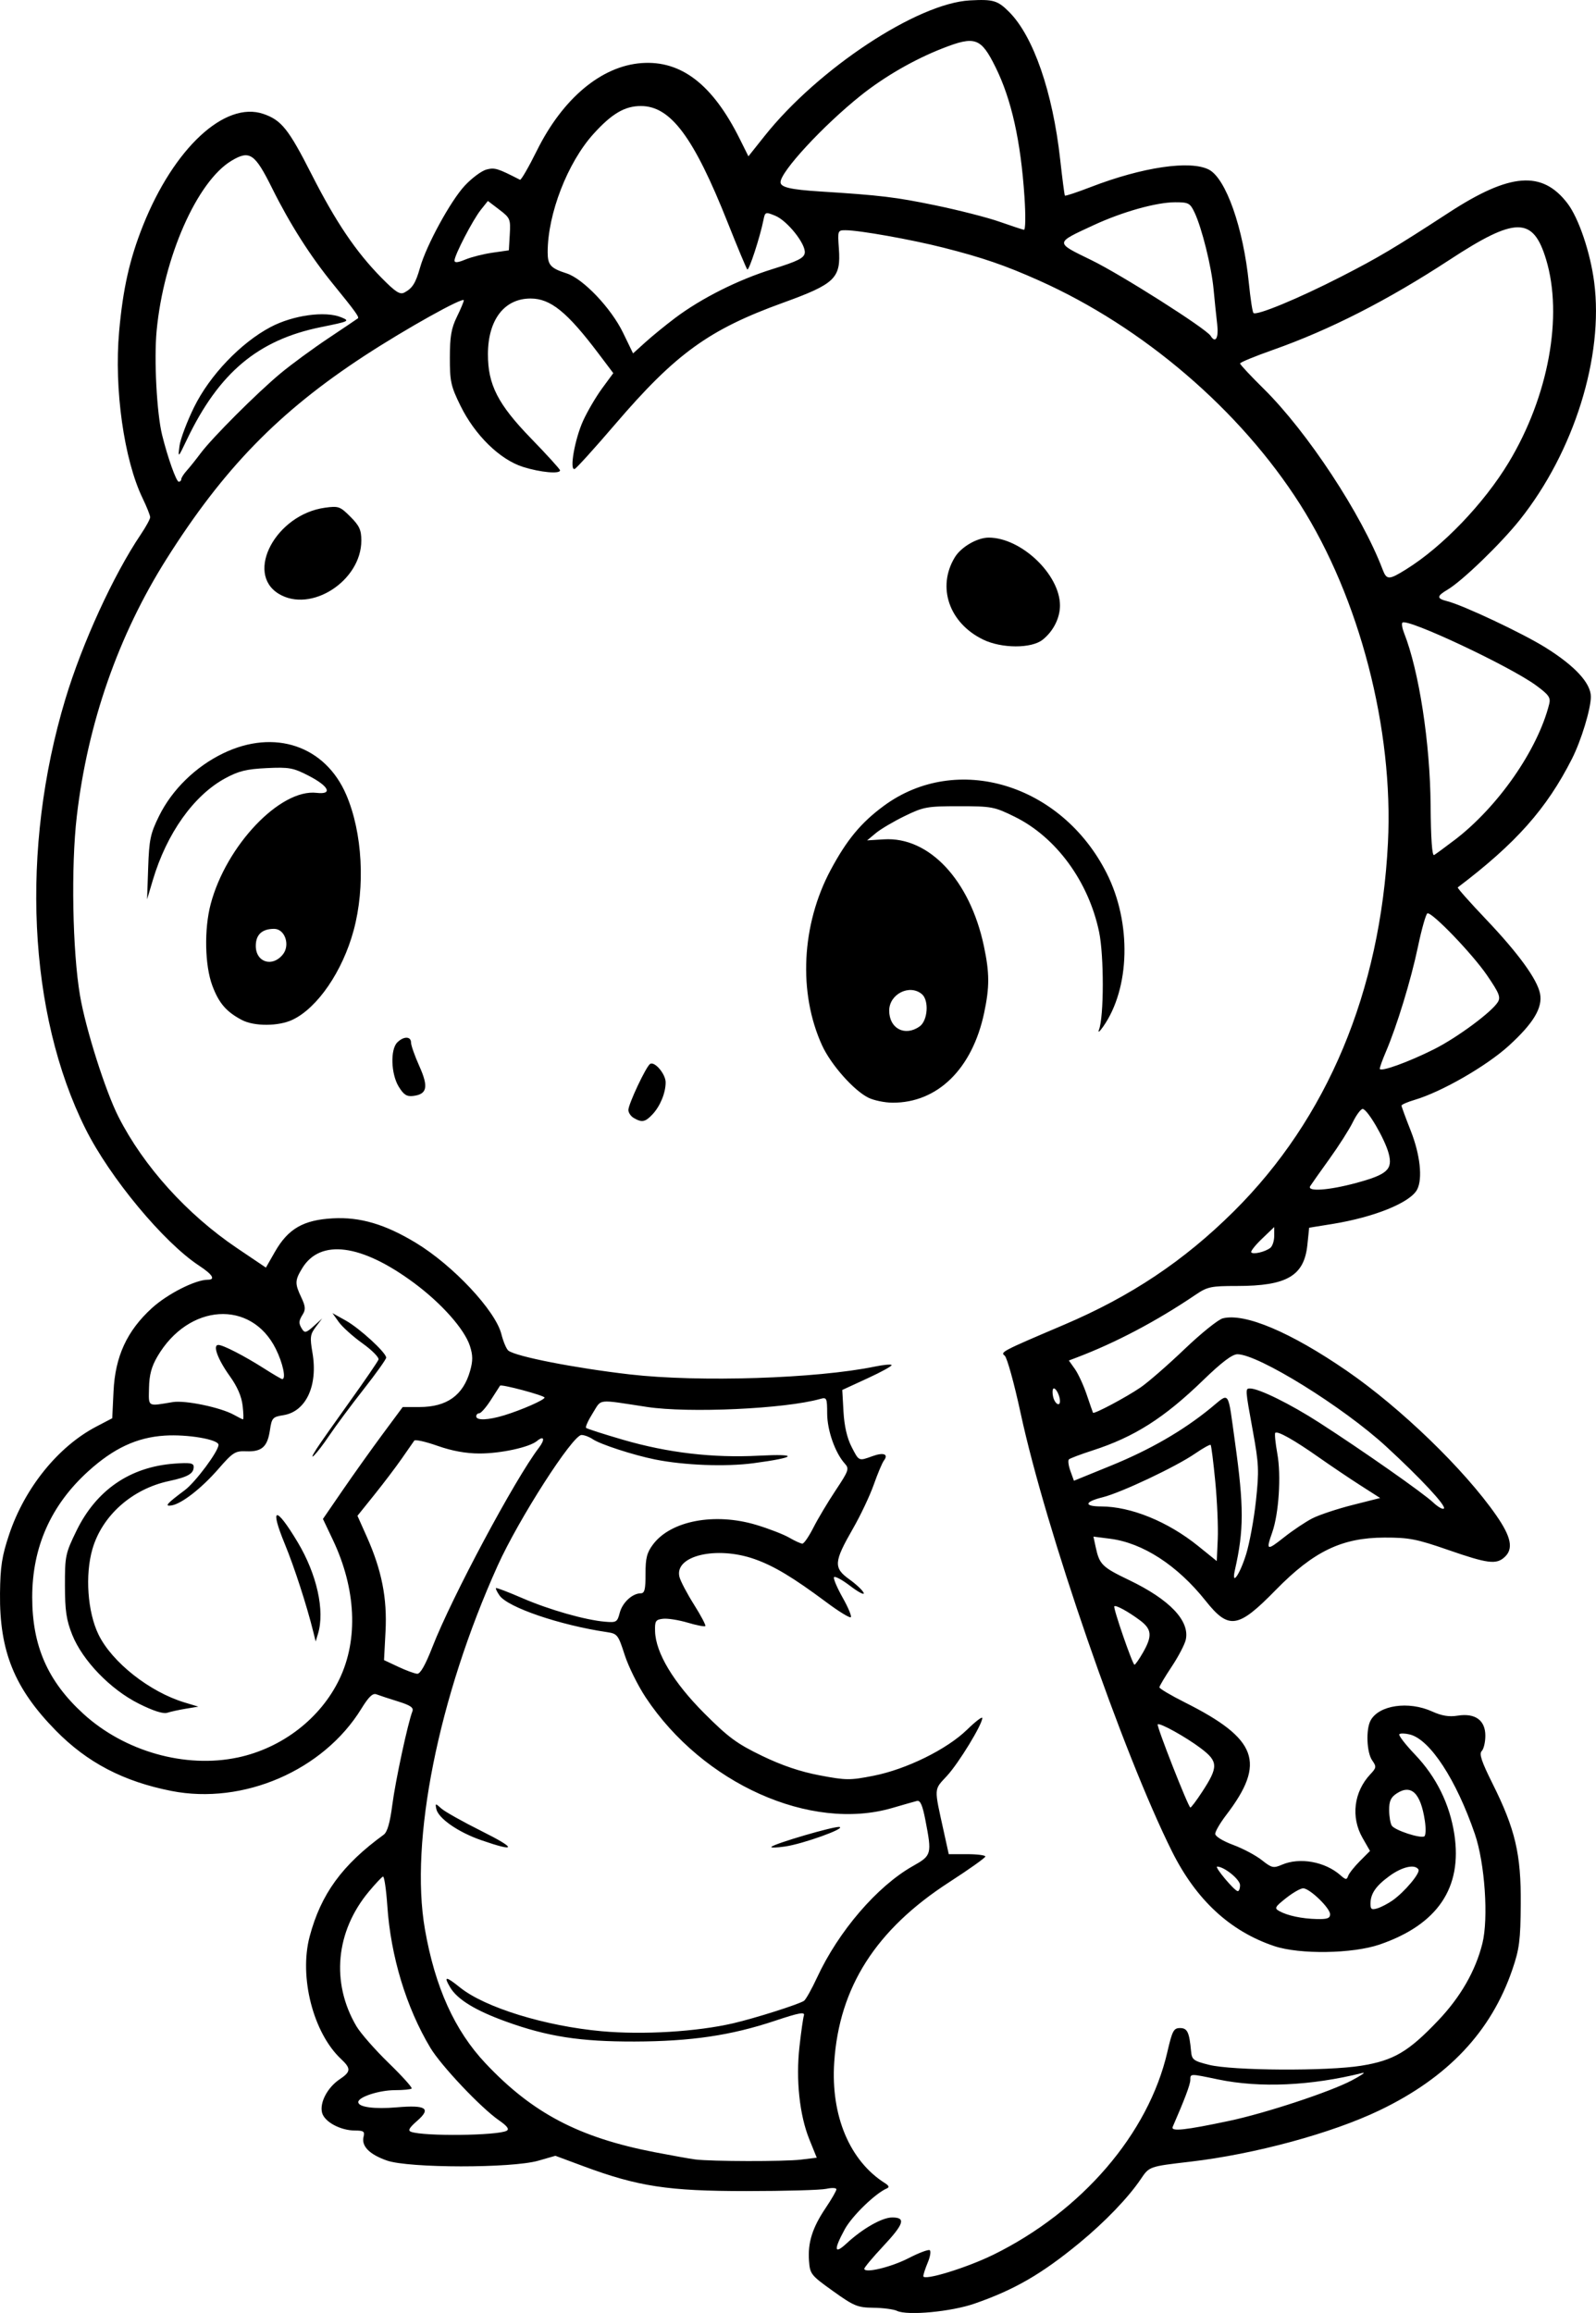 <?xml version="1.0" encoding="UTF-8" standalone="no"?>
<!-- Created with Inkscape (http://www.inkscape.org/) -->

<svg
   width="135.999mm"
   height="197.087mm"
   viewBox="0 0 135.999 197.087"
   version="1.1"
   id="svg1"
   xml:space="preserve"
   xmlns="http://www.w3.org/2000/svg"
   xmlns:svg="http://www.w3.org/2000/svg"><defs
     id="defs1"><clipPath
       clipPathUnits="userSpaceOnUse"
       id="clipPath3"><path
         id="path3"
         style="fill:#ff0000;fill-opacity:1;fill-rule:nonzero;stroke:none;stroke-width:0.265"
         d="M 117.464,-9.186 V 177.167 H 291.495 V -9.186 Z M 147.334,111.931 c 4.149,-0.092 4.552,4.357 -0.092,5.084 -1.195,0.187 -2.39,0.381 -3.57,0.655 -1.902,0.431 -3.801,0.869 -5.685,1.373 -4.843,1.295 -6.431,-3.457 -1.602,-4.804 2.039,-0.569 4.104,-1.04 6.168,-1.508 1.289,-0.299 2.595,-0.512 3.902,-0.719 0.31,-0.049 0.603,-0.075 0.88,-0.081 z" /></clipPath><clipPath
       clipPathUnits="userSpaceOnUse"
       id="clipPath29"><path
         id="path30"
         style="fill:#ff0000;fill-opacity:1;fill-rule:nonzero;stroke:none;stroke-width:0.265"
         d="M -43.23,-9.228 V 216.918 H 174.315 V -9.228 Z M 64.459,27.799 c 2.205,0.075 3.149,2.778 0.337,5.093 -1.015,0.835 -0.499,0.393 -1.541,1.333 -0.051,0.05 -0.1,0.101 -0.15,0.151 0.22,0.811 0.125,1.873 -0.521,3.116 -0.875,1.685 -1.749,3.37 -2.654,5.039 -0.978,1.836 -1.883,3.712 -2.891,5.53 -2.43,4.385 -6.499,1.653 -4.214,-2.809 0.315,-0.616 0.638,-1.229 0.953,-1.845 -0.007,-0.023 -0.015,-0.043 -0.022,-0.066 -0.595,-2.008 -0.069,-3.784 0.689,-5.659 1.274,-2.682 3.164,-4.982 5.254,-7.063 1.251,-1.138 0.627,-0.597 1.868,-1.628 0.964,-0.801 1.889,-1.157 2.675,-1.191 0.074,-0.003 0.146,-0.004 0.217,-0.001 z M 107.156,139.452 v 5.3e-4 h 1.332 c 3.185,0 4.318,2.034 3.452,3.522 1.261,1.236 0.77,3.284 -1.765,3.911 -0.549,0.616 -1.49,1.105 -2.851,1.261 -0.137,0.016 -0.274,0.031 -0.411,0.047 -2.651,0.305 -4.055,-0.978 -4.036,-2.332 -0.348,-0.335 -0.565,-0.745 -0.622,-1.186 -3.343,-0.946 -2.812,-4.861 1.596,-4.861 h 0.989 c 0.119,0 0.233,0.004 0.346,0.009 0.539,-0.217 1.168,-0.371 1.971,-0.371 z" /></clipPath><clipPath
       clipPathUnits="userSpaceOnUse"
       id="clipPath48"><path
         id="path49"
         style="fill:#ff0000;fill-opacity:1;fill-rule:nonzero;stroke:none;stroke-width:0.265"
         d="M 41.091,5.534 V 221.556 H 225.286 V 5.534 Z M 200.736,27.814 c 1.729,0.019 2.649,1.415 2.086,2.936 0.034,0.916 -0.448,2.032 -1.673,3.09 -1.147,0.992 -0.564,0.491 -1.752,1.502 -1.464,1.224 -2.914,2.469 -4.415,3.646 -1.776,1.393 -3.3,1.325 -4.092,0.54 -1.314,0.839 -2.65,1.642 -3.984,2.446 -4.294,2.588 -6.806,-1.809 -2.513,-4.397 1.384,-0.834 2.777,-1.656 4.133,-2.538 2.022,-1.284 4.052,-2.554 5.996,-3.956 1.191,-0.886 2.419,-1.714 3.69,-2.479 0.94,-0.565 1.799,-0.798 2.523,-0.79 z m -20.135,16.378 c 1.024,0.015 1.877,0.8 2.033,2.11 0.718,0.616 1.17,1.82 0.937,3.569 -0.199,1.498 -0.825,2.882 -1.489,4.224 -0.631,1.325 -1.475,2.521 -2.325,3.71 -0.383,0.58 -0.187,0.283 -0.588,0.891 -1.639,2.485 -3.795,2.512 -4.699,1.247 -2.336,3.06 -5.919,0.908 -3.888,-3.193 0.881,-1.779 1.751,-3.563 2.632,-5.343 0.834,-1.685 1.981,-2.401 2.971,-2.401 0.144,-8e-6 0.278,0.034 0.414,0.063 0.316,-0.73 0.627,-1.462 0.929,-2.198 0.772,-1.885 2.007,-2.694 3.073,-2.678 z" /></clipPath><clipPath
       clipPathUnits="userSpaceOnUse"
       id="clipPath83"><path
         id="path84"
         style="fill:#ff0000;fill-opacity:1;fill-rule:nonzero;stroke:none;stroke-width:0.265"
         d="M 132.474,-7.02 V 208.971 H 400.13 V -7.02 Z M 255.342,107.773 c 0.047,-0.001 0.095,-5.3e-4 0.143,0.002 1.045,0.054 2.19,0.946 2.813,2.886 0.307,0.956 0.456,1.952 0.58,2.946 0.105,0.896 0.146,1.798 0.173,2.7 0.049,0.457 0.091,0.915 0.134,1.373 0.032,0.334 -0.006,0.606 -0.033,0.887 0.917,0.087 1.972,0.687 2.893,1.982 0.57,0.801 1.075,1.645 1.573,2.491 0.431,0.671 0.926,1.295 1.376,1.954 0.093,0.157 0.186,0.314 0.279,0.471 1.353,2.285 0.702,4.101 -0.559,4.645 -1.02,0.911 -2.908,0.691 -4.385,-1.562 -0.239,-0.365 -0.478,-0.73 -0.729,-1.087 -0.216,-0.336 -0.388,-0.695 -0.574,-1.046 0.608,2.159 -0.889,3.607 -2.71,3.036 -0.616,0.275 -1.361,0.46 -2.342,0.399 -1.467,-0.091 -2.933,-0.193 -4.399,-0.296 -1.796,-0.111 -3.597,-0.198 -5.398,-0.193 -5.014,0.015 -5.014,-5.049 0,-5.065 1.903,-0.006 3.807,0.088 5.707,0.203 0.635,0.044 1.271,0.085 1.906,0.128 -2.172,-2.84 -4.36,-5.667 -6.601,-8.453 -2.161,-2.685 -1.065,-5.119 0.858,-5.113 0.628,0.002 1.345,0.277 2.066,0.876 0.364,-0.695 0.988,-1.1 1.69,-1.132 0.505,-0.023 1.05,0.149 1.567,0.543 0.093,-0.019 0.178,-0.065 0.274,-0.07 0.594,-0.032 1.239,0.203 1.815,0.734 -0.664,-2.602 0.469,-4.21 1.884,-4.241 z m 0.768,13.726 c -0.032,0.104 -0.068,0.203 -0.109,0.298 0.124,0.163 0.249,0.325 0.373,0.488 -0.098,-0.264 -0.22,-0.535 -0.254,-0.779 -0.004,-0.001 -0.007,-0.005 -0.01,-0.006 z m 30.329,39.335 h 0.777 c 5.014,0 5.014,5.065 0,5.065 h -0.777 c -5.014,0 -5.014,-5.065 0,-5.065 z" /></clipPath></defs><g
     id="layer1"
     transform="translate(-268.879,33.478)"><path
       style="fill:#000000"
       d="m 345.311,163.427 c -0.291,-0.135 -1.196,-0.253 -2.011,-0.263 -1.353,-0.017 -1.651,-0.14 -3.44,-1.421 -1.88,-1.346 -1.962,-1.449 -2.044,-2.58 -0.113,-1.546 0.287,-2.817 1.414,-4.492 0.507,-0.753 0.921,-1.473 0.921,-1.6 0,-0.127 -0.387,-0.145 -0.86,-0.04 -0.473,0.105 -3.539,0.192 -6.813,0.192 -6.683,0 -9.222,-0.388 -13.891,-2.122 l -2.381,-0.885 -1.455,0.418 c -2.264,0.65 -11.023,0.642 -12.898,-0.012 -1.506,-0.525 -2.201,-1.24 -1.991,-2.046 0.112,-0.428 -0.006,-0.512 -0.717,-0.512 -1.258,0 -2.627,-0.74 -2.824,-1.527 -0.215,-0.858 0.467,-2.147 1.504,-2.842 0.961,-0.644 0.978,-0.916 0.11,-1.731 -2.369,-2.226 -3.587,-6.989 -2.669,-10.438 0.962,-3.613 2.761,-6.086 6.307,-8.668 0.311,-0.226 0.538,-1.017 0.74,-2.575 0.265,-2.041 1.319,-6.944 1.71,-7.947 0.12,-0.308 -0.181,-0.512 -1.238,-0.839 -0.768,-0.238 -1.589,-0.509 -1.826,-0.602 -0.318,-0.124 -0.656,0.198 -1.293,1.233 -3.233,5.254 -10.057,8.206 -16.181,7 -4.089,-0.805 -7.172,-2.417 -9.853,-5.149 -3.522,-3.591 -4.806,-6.748 -4.752,-11.688 0.025,-2.294 0.161,-3.169 0.78,-5.021 1.325,-3.96 4.172,-7.487 7.419,-9.186 l 1.364,-0.714 0.11,-2.296 c 0.142,-2.975 1.142,-5.145 3.264,-7.085 1.324,-1.21 3.707,-2.421 4.765,-2.421 0.686,0 0.415,-0.441 -0.738,-1.199 -3.025,-1.99 -7.6,-7.5 -9.674,-11.651 -4.908,-9.822 -5.567,-23.857 -1.721,-36.627 1.433,-4.758 4.095,-10.569 6.422,-14.023 0.441,-0.655 0.803,-1.317 0.804,-1.472 6.3e-4,-0.155 -0.291,-0.886 -0.648,-1.626 -1.582,-3.28 -2.432,-9.312 -1.998,-14.188 0.324,-3.646 0.892,-6.172 2.028,-9.025 2.634,-6.613 6.989,-10.654 10.268,-9.527 1.536,0.528 2.143,1.289 4.098,5.135 2.072,4.076 3.783,6.611 5.947,8.811 1.217,1.237 1.588,1.476 1.971,1.271 0.686,-0.367 0.956,-0.799 1.334,-2.133 0.538,-1.899 2.603,-5.68 3.808,-6.973 0.609,-0.653 1.447,-1.273 1.862,-1.377 0.699,-0.175 0.933,-0.102 2.846,0.877 0.089,0.046 0.738,-1.077 1.441,-2.495 2.209,-4.451 5.504,-7.202 8.919,-7.449 3.378,-0.244 6.055,1.824 8.364,6.462 l 0.738,1.482 1.384,-1.739 c 4.556,-5.725 13.009,-11.306 17.489,-11.546 1.988,-0.107 2.363,0.003 3.339,0.979 2.071,2.071 3.717,6.824 4.353,12.565 0.182,1.648 0.364,3.038 0.403,3.089 0.039,0.051 1.034,-0.279 2.211,-0.733 4.412,-1.701 8.475,-2.299 10.059,-1.481 1.452,0.751 2.936,4.967 3.409,9.692 0.131,1.306 0.305,2.442 0.388,2.524 0.252,0.252 3.834,-1.231 7.456,-3.087 3.202,-1.641 4.528,-2.429 9.206,-5.474 5.207,-3.389 7.946,-3.599 10.101,-0.774 0.952,1.248 1.941,4.166 2.271,6.703 0.825,6.331 -1.712,14.448 -6.328,20.249 -1.62,2.036 -4.914,5.219 -6.166,5.959 -0.934,0.552 -0.942,0.752 -0.035,0.98 1.355,0.34 6.41,2.722 8.37,3.943 2.522,1.572 3.881,3.046 3.877,4.204 -0.004,1.041 -0.823,3.73 -1.609,5.281 -2.158,4.261 -4.776,7.209 -9.734,10.962 -0.056,0.042 1.033,1.27 2.419,2.728 2.739,2.881 4.347,5.092 4.592,6.316 0.239,1.198 -0.55,2.52 -2.645,4.433 -1.909,1.742 -5.732,3.943 -8.035,4.625 -0.618,0.183 -1.124,0.404 -1.123,0.49 5.3e-4,0.086 0.354,1.05 0.785,2.141 0.807,2.042 1.029,4.108 0.541,5.021 -0.594,1.11 -3.651,2.348 -7.216,2.924 l -1.98,0.319 -0.151,1.46 c -0.273,2.644 -1.744,3.505 -5.985,3.505 -2.235,0 -2.526,0.061 -3.541,0.748 -3.325,2.249 -6.79,4.078 -10.128,5.347 l -0.671,0.255 0.515,0.727 c 0.283,0.4 0.736,1.382 1.007,2.183 0.27,0.8 0.511,1.493 0.535,1.539 0.076,0.148 2.833,-1.318 4.056,-2.156 0.65,-0.446 2.333,-1.912 3.741,-3.259 1.408,-1.347 2.876,-2.528 3.262,-2.626 1.88,-0.472 5.77,1.172 10.554,4.461 4.605,3.166 10.045,8.428 12.758,12.341 1.274,1.838 1.472,2.847 0.695,3.55 -0.711,0.643 -1.436,0.55 -4.808,-0.62 -2.683,-0.931 -3.324,-1.055 -5.424,-1.051 -3.628,0.008 -6.037,1.169 -9.26,4.465 -3.218,3.29 -3.997,3.41 -5.979,0.92 -2.402,-3.018 -5.347,-4.932 -8.14,-5.287 l -1.418,-0.181 0.193,0.898 c 0.318,1.48 0.544,1.702 2.846,2.807 3.459,1.66 5.183,3.472 4.83,5.079 -0.088,0.402 -0.628,1.436 -1.2,2.296 -0.572,0.86 -1.043,1.652 -1.047,1.76 -0.004,0.108 0.975,0.689 2.175,1.291 6.186,3.106 6.928,5.125 3.521,9.588 -0.518,0.678 -0.941,1.402 -0.941,1.608 0,0.215 0.649,0.616 1.521,0.94 0.837,0.31 1.938,0.894 2.447,1.298 0.85,0.674 0.991,0.706 1.72,0.393 1.519,-0.652 3.675,-0.262 4.99,0.902 0.442,0.391 0.53,0.399 0.648,0.056 0.075,-0.218 0.525,-0.787 1,-1.264 l 0.864,-0.867 -0.639,-1.117 c -1.007,-1.761 -0.74,-3.921 0.67,-5.42 0.519,-0.552 0.531,-0.643 0.153,-1.183 -0.466,-0.665 -0.545,-2.63 -0.137,-3.392 0.702,-1.313 3.234,-1.686 5.244,-0.774 0.825,0.374 1.442,0.476 2.179,0.358 1.491,-0.238 2.359,0.39 2.359,1.707 0,0.55 -0.139,1.138 -0.309,1.308 -0.236,0.236 -0.018,0.892 0.917,2.765 1.942,3.89 2.44,6.012 2.409,10.261 -0.023,3.107 -0.115,3.833 -0.711,5.58 -1.808,5.3 -5.49,9.208 -11.314,12.005 -4.078,1.959 -10.628,3.737 -16.127,4.379 -3.522,0.411 -3.498,0.403 -4.233,1.494 -1.062,1.576 -3.07,3.662 -5.249,5.453 -3.209,2.637 -5.506,3.964 -8.906,5.146 -1.995,0.694 -5.704,1.042 -6.615,0.62 z m 8.202,-4.774 c 7.562,-3.721 13.228,-10.317 14.836,-17.27 0.422,-1.825 0.541,-2.051 1.082,-2.051 0.627,0 0.792,0.348 0.942,1.98 0.066,0.719 0.201,0.821 1.528,1.153 1.997,0.5 10.039,0.548 12.965,0.077 2.768,-0.445 4.029,-1.186 6.569,-3.86 1.906,-2.007 3.173,-4.214 3.759,-6.55 0.537,-2.14 0.214,-6.85 -0.639,-9.337 -1.59,-4.633 -3.819,-8.046 -5.535,-8.477 -0.407,-0.102 -0.813,-0.113 -0.902,-0.024 -0.089,0.089 0.516,0.873 1.344,1.742 1.807,1.894 2.949,4.21 3.343,6.774 0.7,4.562 -1.42,7.7 -6.353,9.4 -2.308,0.795 -6.831,0.864 -8.996,0.136 -3.761,-1.264 -6.648,-3.937 -8.705,-8.057 -4.2,-8.413 -10.755,-27.39 -12.901,-37.345 -0.549,-2.547 -1.16,-4.754 -1.358,-4.906 -0.393,-0.301 -0.248,-0.376 5.035,-2.625 5.718,-2.434 10.23,-5.446 14.481,-9.666 7.975,-7.916 12.5,-18.732 13.141,-31.406 0.489,-9.671 -2.42,-20.879 -7.488,-28.847 -5.101,-8.02 -13.349,-15.092 -22.242,-19.069 -2.899,-1.297 -4.818,-1.955 -8.165,-2.804 -2.737,-0.694 -7.155,-1.48 -8.327,-1.482 -0.664,-10e-4 -0.676,0.032 -0.566,1.551 0.184,2.542 -0.305,3.017 -4.775,4.635 -6.307,2.283 -9.133,4.33 -14.289,10.349 -1.745,2.037 -3.296,3.75 -3.446,3.806 -0.473,0.177 0.006,-2.552 0.724,-4.12 0.368,-0.805 1.096,-2.044 1.617,-2.753 l 0.947,-1.29 -1.251,-1.658 c -2.68,-3.553 -4.096,-4.701 -5.799,-4.701 -2.233,0 -3.624,1.812 -3.632,4.732 -0.007,2.606 0.846,4.276 3.672,7.188 1.361,1.402 2.474,2.628 2.474,2.723 0,0.327 -1.674,0.173 -3.146,-0.29 -1.975,-0.621 -4.109,-2.706 -5.342,-5.22 -0.817,-1.666 -0.905,-2.067 -0.902,-4.101 0.002,-1.794 0.124,-2.501 0.595,-3.463 0.326,-0.664 0.592,-1.3 0.592,-1.412 0,-0.336 -4.93,2.415 -8.467,4.726 -7.279,4.755 -12,9.601 -16.869,17.318 -4.107,6.508 -6.717,13.995 -7.641,21.92 -0.499,4.276 -0.369,11.492 0.275,15.277 0.484,2.844 2.164,8.139 3.278,10.331 2.143,4.216 5.839,8.31 10.092,11.18 l 2.47,1.667 0.763,-1.336 c 1.128,-1.975 2.417,-2.722 4.934,-2.862 2.328,-0.129 4.453,0.497 7.081,2.087 3.165,1.914 6.784,5.777 7.287,7.778 0.162,0.643 0.43,1.276 0.596,1.406 0.643,0.504 5.648,1.485 10.354,2.028 5.872,0.678 15.914,0.356 20.876,-0.669 0.712,-0.147 1.354,-0.209 1.427,-0.136 0.072,0.072 -0.844,0.581 -2.037,1.13 l -2.168,0.999 0.104,1.852 c 0.068,1.212 0.303,2.24 0.68,2.977 0.646,1.261 0.602,1.241 1.797,0.809 0.94,-0.34 1.383,-0.168 0.968,0.375 -0.142,0.185 -0.532,1.111 -0.866,2.057 -0.335,0.946 -1.128,2.623 -1.762,3.726 -1.648,2.867 -1.684,3.358 -0.316,4.343 0.606,0.437 1.157,0.96 1.223,1.163 0.067,0.203 -0.458,-0.072 -1.165,-0.612 -0.707,-0.54 -1.325,-0.865 -1.373,-0.722 -0.048,0.143 0.292,0.93 0.754,1.749 0.462,0.819 0.77,1.56 0.683,1.647 -0.087,0.087 -1.024,-0.488 -2.083,-1.278 -2.835,-2.113 -4.473,-3.097 -6.126,-3.677 -3.243,-1.14 -6.845,-0.283 -6.393,1.52 0.09,0.36 0.65,1.424 1.243,2.364 0.593,0.94 1.025,1.762 0.96,1.827 -0.065,0.065 -0.743,-0.066 -1.505,-0.293 -0.763,-0.226 -1.706,-0.375 -2.096,-0.33 -0.635,0.073 -0.706,0.186 -0.679,1.075 0.056,1.832 1.567,4.347 4.192,6.977 2.053,2.056 2.78,2.592 4.914,3.624 1.709,0.826 3.275,1.356 4.928,1.668 2.254,0.426 2.573,0.428 4.585,0.032 2.797,-0.551 6.247,-2.25 7.963,-3.922 0.715,-0.697 1.301,-1.145 1.301,-0.996 0,0.551 -2.002,3.833 -3.002,4.92 -1.141,1.24 -1.122,0.922 -0.277,4.763 l 0.422,1.918 h 1.561 c 0.859,0 1.56,0.089 1.558,0.198 -0.002,0.109 -1.385,1.091 -3.073,2.183 -6.248,4.038 -9.382,8.942 -9.806,15.346 -0.302,4.557 1.317,8.41 4.334,10.312 0.325,0.205 0.377,0.345 0.16,0.437 -0.981,0.415 -2.979,2.353 -3.597,3.489 -0.955,1.754 -0.903,2.181 0.146,1.21 1.381,-1.277 3.035,-2.219 3.897,-2.219 1.187,0 1.013,0.546 -0.788,2.471 -0.873,0.933 -1.587,1.787 -1.587,1.897 0,0.416 2.279,-0.13 3.785,-0.907 0.863,-0.445 1.667,-0.748 1.786,-0.674 0.12,0.074 0.047,0.545 -0.163,1.046 -0.21,0.501 -0.381,1.027 -0.381,1.168 0,0.422 3.685,-0.705 5.953,-1.821 z M 322.888,61.788 c -0.255,-0.148 -0.463,-0.455 -0.463,-0.682 0,-0.509 1.513,-3.717 1.851,-3.927 0.392,-0.242 1.324,0.862 1.324,1.57 0,0.899 -0.463,2.026 -1.122,2.729 -0.615,0.656 -0.9,0.712 -1.59,0.31 z m 19.986,-1.733 c -1.243,-0.613 -3.191,-2.813 -3.941,-4.451 -2.05,-4.478 -1.765,-10.298 0.733,-14.961 1.375,-2.567 2.587,-4.028 4.526,-5.455 6.214,-4.575 15.146,-1.874 18.991,5.743 2.131,4.221 2.002,9.798 -0.303,13.074 -0.307,0.437 -0.467,0.556 -0.355,0.265 0.428,-1.111 0.435,-6.304 0.012,-8.334 -0.897,-4.306 -3.666,-8.085 -7.198,-9.822 -1.73,-0.851 -1.955,-0.894 -4.731,-0.894 -2.732,0 -3.023,0.052 -4.634,0.836 -0.946,0.46 -2.054,1.114 -2.463,1.455 l -0.743,0.62 1.436,-0.089 c 3.848,-0.238 7.324,3.474 8.514,9.092 0.486,2.296 0.491,3.488 0.022,5.699 -1.011,4.768 -3.97,7.668 -7.805,7.649 -0.665,-0.003 -1.592,-0.195 -2.06,-0.425 z m 4.363,-6.066 c 0.705,-0.494 0.825,-2.237 0.19,-2.764 -1.049,-0.871 -2.777,0.006 -2.777,1.41 0,1.53 1.336,2.23 2.587,1.354 z m -44.384,5.125 c -0.659,-1.081 -0.726,-3.163 -0.121,-3.768 0.54,-0.54 1.172,-0.533 1.172,0.014 0,0.236 0.319,1.141 0.71,2.011 0.795,1.772 0.665,2.394 -0.531,2.537 -0.547,0.065 -0.808,-0.103 -1.229,-0.794 z m -13.369,-5.682 c -1.323,-0.697 -1.953,-1.431 -2.511,-2.921 -0.644,-1.722 -0.707,-4.821 -0.14,-6.958 1.326,-4.999 5.933,-9.833 9.026,-9.472 1.399,0.163 1.056,-0.566 -0.687,-1.463 -1.316,-0.676 -1.658,-0.738 -3.575,-0.646 -1.717,0.083 -2.388,0.248 -3.529,0.869 -2.683,1.46 -4.978,4.687 -6.164,8.666 l -0.492,1.649 0.093,-2.703 c 0.082,-2.391 0.189,-2.898 0.923,-4.39 1.111,-2.257 3.123,-4.222 5.484,-5.358 4.362,-2.098 8.681,-0.637 10.473,3.543 1.383,3.227 1.634,7.826 0.63,11.545 -0.941,3.485 -3.077,6.611 -5.211,7.623 -1.19,0.565 -3.265,0.573 -4.321,0.016 z m 3.506,-5.591 c 0.634,-0.807 0.16,-2.172 -0.754,-2.172 -1.028,0 -1.561,0.496 -1.561,1.451 0,1.407 1.426,1.851 2.315,0.72 z M 352.656,21.022 c -2.9,-1.406 -3.957,-4.472 -2.417,-7.008 0.536,-0.883 1.907,-1.682 2.887,-1.682 2.771,0 6.076,3.147 6.076,5.785 0,1.074 -0.576,2.207 -1.486,2.923 -0.958,0.753 -3.488,0.744 -5.06,-0.018 z m -60.029,-3.904 c -2.906,-1.772 -0.219,-6.763 3.947,-7.334 1.15,-0.158 1.286,-0.11 2.161,0.766 0.769,0.769 0.934,1.129 0.934,2.03 0,3.439 -4.301,6.21 -7.043,4.538 z m 44.504,133.424 1.345,-0.162 -0.632,-1.564 c -0.836,-2.069 -1.156,-5.076 -0.841,-7.898 0.138,-1.237 0.308,-2.434 0.378,-2.66 0.101,-0.326 -0.405,-0.233 -2.458,0.452 -3.75,1.252 -7.162,1.757 -11.97,1.77 -4.636,0.012 -7.416,-0.42 -10.968,-1.705 -2.612,-0.945 -4.142,-1.885 -4.754,-2.921 -0.569,-0.963 -0.369,-0.956 0.856,0.028 2.121,1.704 7.252,3.285 12.078,3.721 3.515,0.318 8.094,0.041 11.19,-0.677 1.868,-0.433 5.608,-1.62 6.036,-1.915 0.155,-0.107 0.657,-1.003 1.115,-1.99 1.829,-3.945 5.125,-7.779 8.16,-9.491 1.607,-0.907 1.632,-0.998 1.066,-3.927 -0.245,-1.265 -0.434,-1.694 -0.715,-1.624 -0.21,0.053 -1.157,0.322 -2.102,0.599 -6.966,2.038 -16.138,-2.071 -21.009,-9.411 -0.67,-1.01 -1.479,-2.646 -1.798,-3.636 -0.553,-1.717 -0.622,-1.805 -1.52,-1.938 -4.004,-0.594 -8.43,-2.103 -9.14,-3.116 -0.213,-0.304 -0.351,-0.59 -0.306,-0.635 0.045,-0.045 1.053,0.34 2.24,0.854 2.292,0.993 5.35,1.866 7.054,2.012 0.966,0.083 1.046,0.035 1.251,-0.757 0.226,-0.873 1.079,-1.663 1.795,-1.663 0.326,0 0.408,-0.336 0.404,-1.654 -0.004,-1.346 0.115,-1.814 0.641,-2.514 1.514,-2.019 5.253,-2.727 8.789,-1.665 1.069,0.321 2.337,0.812 2.818,1.092 0.481,0.279 0.985,0.508 1.12,0.508 0.135,0 0.556,-0.614 0.936,-1.364 0.38,-0.75 1.234,-2.18 1.896,-3.176 1.116,-1.679 1.174,-1.846 0.783,-2.278 -0.822,-0.908 -1.498,-2.822 -1.504,-4.258 -0.005,-1.345 -0.037,-1.411 -0.601,-1.252 -2.997,0.844 -11.186,1.222 -14.751,0.681 -4.354,-0.661 -3.837,-0.72 -4.625,0.529 -0.387,0.614 -0.643,1.178 -0.567,1.254 0.076,0.076 1.492,0.531 3.147,1.013 3.831,1.114 7.642,1.561 11.566,1.357 3.47,-0.18 3.238,0.149 -0.45,0.64 -2.378,0.316 -5.904,0.182 -8.392,-0.319 -1.841,-0.371 -4.671,-1.292 -5.302,-1.726 -0.287,-0.197 -0.719,-0.359 -0.96,-0.359 -0.756,0 -5.352,7.161 -7.143,11.131 -5.05,11.192 -7.509,23.476 -6.2,30.981 0.861,4.938 2.53,8.631 5.165,11.429 3.995,4.243 7.96,6.325 14.422,7.575 1.455,0.281 3.003,0.558 3.44,0.614 1.354,0.175 7.602,0.186 9.018,0.016 z m -27.249,-27.22 c -1.972,-0.683 -3.671,-1.87 -3.827,-2.672 -0.093,-0.483 -0.079,-0.484 0.433,-0.024 0.291,0.262 1.823,1.123 3.404,1.912 3.036,1.516 3.032,1.838 -0.01,0.784 z m 24.73,0.57 c 0.263,-0.284 5.377,-1.778 5.797,-1.694 0.586,0.118 -3.103,1.442 -4.641,1.665 -0.718,0.104 -1.238,0.117 -1.156,0.029 z m -22.557,24.188 c 0.243,-0.132 0.045,-0.398 -0.661,-0.888 -1.547,-1.074 -4.933,-4.657 -5.848,-6.187 -2.05,-3.427 -3.368,-7.771 -3.661,-12.067 -0.097,-1.424 -0.265,-2.555 -0.372,-2.514 -0.108,0.041 -0.644,0.611 -1.191,1.266 -2.846,3.402 -3.255,7.776 -1.075,11.481 0.352,0.598 1.587,2.007 2.744,3.131 1.157,1.124 2.042,2.106 1.965,2.183 -0.076,0.076 -0.718,0.139 -1.426,0.139 -1.336,0 -3.122,0.581 -3.122,1.016 0,0.43 1.352,0.613 3.292,0.447 2.49,-0.214 2.945,0.089 1.728,1.151 -0.684,0.597 -0.813,0.83 -0.518,0.936 1.107,0.397 7.378,0.326 8.147,-0.092 z m 61.566,-0.839 c 3.105,-0.658 8.608,-2.474 10.451,-3.45 0.8,-0.424 1.217,-0.711 0.926,-0.638 -4.418,1.103 -8.768,1.299 -12.332,0.555 -2.419,-0.505 -2.351,-0.506 -2.359,0.055 -0.005,0.384 -0.47,1.619 -1.501,3.99 -0.181,0.416 1.048,0.286 4.815,-0.513 z m 8.599,-17.602 c 0,-0.534 -1.742,-2.214 -2.296,-2.214 -0.223,0 -0.881,0.376 -1.461,0.836 -0.949,0.751 -1.007,0.863 -0.576,1.103 0.695,0.389 1.922,0.649 3.209,0.68 0.875,0.021 1.124,-0.069 1.124,-0.405 z m 5.327,-1.186 c 1.021,-0.719 2.382,-2.343 2.204,-2.631 -0.296,-0.479 -1.375,-0.242 -2.45,0.537 -1.186,0.859 -1.641,1.522 -1.641,2.39 0,0.464 0.106,0.531 0.595,0.38 0.327,-0.102 0.909,-0.406 1.292,-0.675 z m -13,-1.296 c 0,-0.485 -1.349,-1.58 -1.949,-1.583 -0.268,-0.001 1.456,2.06 1.75,2.093 0.109,0.012 0.198,-0.217 0.198,-0.511 z m 15.747,-5.486 c -0.355,-2.364 -1.157,-3.144 -2.398,-2.331 -0.498,0.326 -0.648,0.654 -0.644,1.411 0.002,0.542 0.103,1.142 0.224,1.333 0.25,0.394 2.434,1.113 2.774,0.913 0.123,-0.072 0.143,-0.669 0.045,-1.326 z m -18.979,-2.462 c 1.396,-2.135 1.381,-2.592 -0.122,-3.724 -1.281,-0.965 -3.5,-2.195 -3.663,-2.031 -0.12,0.12 2.619,7.094 2.784,7.088 0.073,-0.003 0.524,-0.602 1.001,-1.333 z m -82.175,-2.93 c 3.788,-0.807 7.07,-3.342 8.673,-6.702 1.613,-3.379 1.406,-7.684 -0.57,-11.846 l -0.845,-1.78 1.684,-2.453 c 0.926,-1.349 2.456,-3.495 3.399,-4.768 l 1.715,-2.315 h 1.425 c 2.336,0 3.727,-0.994 4.318,-3.086 0.242,-0.857 0.239,-1.327 -0.017,-2.117 -0.462,-1.429 -2.41,-3.626 -4.763,-5.371 -4.478,-3.32 -7.986,-3.782 -9.527,-1.254 -0.631,1.034 -0.639,1.307 -0.077,2.491 0.349,0.736 0.377,1.034 0.132,1.425 -0.37,0.593 -0.378,0.778 -0.054,1.289 0.208,0.328 0.361,0.287 0.972,-0.265 l 0.725,-0.655 -0.541,0.715 c -0.48,0.635 -0.512,0.881 -0.286,2.195 0.483,2.803 -0.546,5.019 -2.473,5.327 -0.921,0.147 -0.993,0.228 -1.153,1.296 -0.211,1.406 -0.695,1.834 -2.019,1.781 -0.94,-0.037 -1.137,0.088 -2.375,1.511 -1.437,1.652 -3.139,2.974 -3.999,3.105 -0.616,0.094 -0.4,-0.153 1.137,-1.3 0.915,-0.683 2.878,-3.321 2.878,-3.867 0,-0.46 -2.642,-0.911 -4.592,-0.785 -2.365,0.154 -4.337,1.073 -6.498,3.029 -3.187,2.884 -4.785,6.47 -4.785,10.74 0,4.153 1.32,7.161 4.359,9.937 3.514,3.208 8.689,4.672 13.156,3.721 z m -8.431,-4.588 c -2.419,-1.21 -4.8,-3.675 -5.678,-5.878 -0.497,-1.246 -0.614,-2.043 -0.618,-4.185 -0.004,-2.52 0.043,-2.742 0.982,-4.669 1.691,-3.47 4.563,-5.442 8.335,-5.721 1.345,-0.1 1.654,-0.049 1.654,0.273 0,0.583 -0.493,0.866 -2.121,1.215 -3.132,0.673 -5.678,2.937 -6.507,5.787 -0.642,2.21 -0.416,5.383 0.522,7.299 1.152,2.355 4.355,4.88 7.33,5.778 l 1.173,0.354 -1.058,0.175 c -0.582,0.096 -1.297,0.252 -1.59,0.347 -0.347,0.112 -1.189,-0.157 -2.423,-0.774 z m 14.873,-6.094 c -0.551,-2.239 -1.618,-5.533 -2.431,-7.507 -1.323,-3.211 -0.785,-3.293 1.089,-0.166 1.641,2.737 2.332,5.842 1.738,7.805 l -0.2,0.661 z m 0.287,-15.644 c 0.268,-0.418 1.535,-2.222 2.816,-4.008 1.281,-1.786 2.382,-3.394 2.446,-3.572 0.065,-0.178 -0.549,-0.8 -1.362,-1.383 -0.814,-0.582 -1.723,-1.4 -2.02,-1.817 l -0.541,-0.759 1.125,0.626 c 1.183,0.658 3.453,2.74 3.453,3.167 0,0.137 -0.863,1.348 -1.918,2.691 -1.055,1.343 -2.382,3.129 -2.948,3.97 -1.043,1.55 -1.948,2.482 -1.051,1.083 z m 9.861,16.9 c 1.641,-4.218 7.021,-14.282 9.073,-16.973 0.541,-0.709 0.438,-1.071 -0.163,-0.573 -0.649,0.539 -3.096,1.07 -4.916,1.067 -1.144,-0.002 -2.336,-0.22 -3.56,-0.652 -1.012,-0.357 -1.905,-0.557 -1.984,-0.445 -0.079,0.113 -0.554,0.794 -1.054,1.515 -0.501,0.721 -1.558,2.116 -2.349,3.101 l -1.438,1.79 0.795,1.781 c 1.272,2.851 1.745,5.239 1.597,8.068 l -0.128,2.448 1.217,0.571 c 0.669,0.314 1.395,0.581 1.613,0.593 0.262,0.015 0.704,-0.767 1.297,-2.292 z m 60.549,0.476 c 0.806,-1.411 0.75,-1.986 -0.265,-2.743 -0.987,-0.737 -2.056,-1.321 -2.182,-1.193 -0.121,0.122 1.557,4.982 1.719,4.98 0.073,-9.7e-4 0.4,-0.471 0.728,-1.044 z m 8.786,-8.37 c 0.292,-0.947 0.669,-2.996 0.836,-4.553 0.275,-2.559 0.25,-3.128 -0.26,-5.928 -0.662,-3.63 -0.663,-3.652 -0.234,-3.644 0.777,0.015 3.429,1.324 5.887,2.908 3.678,2.368 8.853,5.996 9.721,6.815 0.399,0.376 0.804,0.604 0.901,0.507 0.22,-0.22 -1.971,-2.574 -4.918,-5.286 -3.672,-3.379 -10.899,-7.861 -12.676,-7.861 -0.44,0 -1.342,0.684 -2.918,2.21 -3.332,3.229 -5.864,4.838 -9.425,5.988 -1.019,0.329 -1.927,0.673 -2.018,0.764 -0.091,0.091 -0.032,0.537 0.132,0.991 l 0.299,0.826 3.138,-1.279 c 3.341,-1.362 6.127,-2.968 8.491,-4.894 1.687,-1.374 1.457,-1.695 2.102,2.935 0.758,5.439 0.756,7.441 -0.009,10.821 -0.333,1.472 0.404,0.447 0.95,-1.32 z m -2.628,-6.182 c -0.161,-1.667 -0.338,-3.078 -0.395,-3.134 -0.057,-0.057 -0.655,0.276 -1.329,0.74 -1.633,1.124 -6.303,3.331 -7.873,3.721 -1.56,0.388 -1.626,0.777 -0.132,0.782 2.544,0.007 5.69,1.29 8.268,3.371 l 1.587,1.282 0.083,-1.865 c 0.046,-1.026 -0.048,-3.229 -0.209,-4.896 z m 8.284,3.118 c 0.578,-0.295 2.112,-0.804 3.408,-1.132 l 2.356,-0.596 -1.67,-1.069 c -0.918,-0.588 -2.525,-1.67 -3.57,-2.405 -2.1,-1.477 -3.507,-2.267 -3.697,-2.077 -0.068,0.068 0.011,0.869 0.176,1.779 0.338,1.865 0.128,5.1 -0.435,6.702 -0.547,1.555 -0.47,1.587 1.01,0.417 0.754,-0.596 1.844,-1.325 2.422,-1.62 z M 289.553,86.296 c -0.088,-0.782 -0.453,-1.623 -1.085,-2.504 -1.033,-1.438 -1.487,-2.668 -0.986,-2.668 0.408,0 2.218,0.932 3.926,2.021 0.767,0.489 1.451,0.889 1.521,0.889 0.345,0 0.053,-1.367 -0.551,-2.58 -2.102,-4.218 -7.432,-3.874 -10.084,0.652 -0.505,0.862 -0.696,1.574 -0.717,2.676 -0.032,1.658 -0.17,1.575 2.02,1.212 1.063,-0.177 4.096,0.456 5.227,1.091 0.364,0.204 0.707,0.375 0.762,0.38 0.055,0.005 0.041,-0.521 -0.032,-1.169 z m 22.313,0.818 c 1.488,-0.459 3.415,-1.307 3.415,-1.504 0,-0.177 -3.69,-1.165 -3.791,-1.016 -0.037,0.056 -0.392,0.607 -0.788,1.226 -0.396,0.618 -0.838,1.124 -0.981,1.124 -0.143,0 -0.261,0.119 -0.261,0.265 0,0.37 1.028,0.329 2.405,-0.095 z m 47.336,-1.206 c 0,-0.428 -0.315,-1.08 -0.521,-1.08 -0.11,0 -0.143,0.298 -0.073,0.661 0.118,0.619 0.594,0.954 0.594,0.419 z M 377.127,72.851 c 0.182,-0.142 0.331,-0.599 0.331,-1.016 v -0.757 l -1.032,0.988 c -0.568,0.543 -0.984,1.066 -0.926,1.162 0.132,0.215 1.181,-0.027 1.627,-0.377 z m 7.298,-5.525 c 2.674,-0.722 3.15,-1.153 2.785,-2.523 -0.329,-1.238 -1.82,-3.787 -2.215,-3.787 -0.159,0 -0.536,0.506 -0.838,1.124 -0.302,0.618 -1.201,2.029 -1.996,3.134 -0.795,1.105 -1.531,2.147 -1.635,2.315 -0.306,0.495 1.554,0.37 3.899,-0.263 z m 6.678,-11.412 c 1.948,-0.981 4.861,-3.135 5.403,-3.994 0.267,-0.423 0.131,-0.764 -0.91,-2.288 -1.248,-1.826 -4.67,-5.387 -5.08,-5.286 -0.124,0.031 -0.49,1.315 -0.812,2.854 -0.592,2.825 -1.794,6.758 -2.737,8.959 -0.282,0.658 -0.513,1.299 -0.513,1.425 0,0.321 2.429,-0.552 4.649,-1.67 z m 1.725,-17.814 c 3.693,-2.814 7.083,-7.684 8.061,-11.581 0.139,-0.555 -0.028,-0.793 -1.117,-1.593 -2.222,-1.632 -10.989,-5.751 -11.389,-5.351 -0.082,0.082 -0.019,0.481 0.141,0.885 1.272,3.223 2.22,9.37 2.26,14.667 0.022,2.854 0.127,4.352 0.298,4.253 0.146,-0.084 0.93,-0.661 1.744,-1.281 z m -4.111,-23.077 c 3.094,-1.926 6.613,-5.596 8.726,-9.101 3.384,-5.614 4.645,-12.47 3.18,-17.299 -1.107,-3.652 -2.597,-3.646 -8.216,0.033 -5.281,3.457 -10.211,5.971 -15.061,7.682 -1.539,0.543 -2.798,1.063 -2.798,1.156 0,0.093 0.902,1.059 2.005,2.147 3.732,3.681 8.356,10.706 10.141,15.405 0.345,0.909 0.533,0.907 2.024,-0.022 z M 284.325,7.355 c 0,-0.118 0.208,-0.446 0.463,-0.728 0.255,-0.282 0.788,-0.949 1.186,-1.482 0.99,-1.326 4.807,-5.142 6.813,-6.811 0.908,-0.755 2.738,-2.099 4.069,-2.987 1.33,-0.888 2.465,-1.653 2.522,-1.7 0.128,-0.107 -0.241,-0.616 -2.116,-2.919 -1.941,-2.383 -3.678,-5.113 -5.194,-8.166 -1.474,-2.968 -1.914,-3.267 -3.45,-2.351 -2.944,1.755 -5.799,8.231 -6.392,14.493 -0.232,2.449 0.011,7.05 0.47,8.897 0.479,1.929 1.206,3.969 1.414,3.969 0.119,0 0.216,-0.097 0.216,-0.215 z m -0.152,-2.828 c 0.075,-0.582 0.634,-2.07 1.242,-3.307 1.335,-2.716 3.977,-5.484 6.517,-6.828 1.914,-1.013 4.661,-1.394 6.02,-0.834 0.766,0.316 0.708,0.344 -1.718,0.836 -5.37,1.089 -8.701,3.883 -11.427,9.583 -0.756,1.581 -0.767,1.591 -0.633,0.551 z m 42.221,-10.901 c 2.25,-1.691 5.37,-3.259 8.306,-4.174 2.154,-0.671 2.69,-0.938 2.754,-1.374 0.11,-0.747 -1.482,-2.753 -2.522,-3.176 -0.831,-0.338 -0.859,-0.328 -1,0.378 -0.289,1.445 -1.235,4.339 -1.374,4.2 -0.078,-0.078 -0.825,-1.863 -1.659,-3.965 -2.902,-7.313 -4.871,-9.959 -7.41,-9.959 -1.373,0 -2.473,0.647 -4.036,2.374 -2.21,2.442 -3.906,6.818 -3.906,10.078 0,1.096 0.242,1.367 1.615,1.809 1.406,0.452 3.79,2.958 4.802,5.045 l 0.859,1.773 1.058,-0.957 c 0.582,-0.526 1.713,-1.449 2.514,-2.051 z m 46.204,0.516 c -0.081,-0.691 -0.22,-2.031 -0.308,-2.977 -0.179,-1.924 -0.997,-5.219 -1.623,-6.54 -0.379,-0.798 -0.512,-0.868 -1.644,-0.868 -1.601,0 -4.494,0.811 -6.944,1.946 -3.344,1.55 -3.338,1.456 -0.19,2.99 2.513,1.224 9.77,5.833 10.148,6.445 0.42,0.679 0.7,0.182 0.561,-0.995 z m -61.753,-6.089 1.394,-0.2 0.079,-1.363 c 0.075,-1.297 0.032,-1.399 -0.893,-2.104 l -0.972,-0.741 -0.602,0.755 c -0.681,0.855 -2.242,3.862 -2.242,4.321 0,0.21 0.281,0.184 0.921,-0.083 0.507,-0.212 1.548,-0.475 2.315,-0.584 z m 45.331,-4.759 c -0.315,-4.749 -1.109,-8.31 -2.464,-11.046 -1.247,-2.519 -1.742,-2.693 -4.532,-1.6 -2.417,0.947 -4.947,2.408 -6.96,4.017 -3.199,2.558 -6.83,6.484 -6.83,7.384 0,0.429 0.855,0.629 3.369,0.788 5.146,0.325 6.42,0.478 9.814,1.179 1.99,0.411 4.452,1.04 5.47,1.398 1.019,0.358 1.958,0.667 2.087,0.688 0.134,0.021 0.154,-1.183 0.046,-2.807 z"
       id="path85" /></g></svg>
